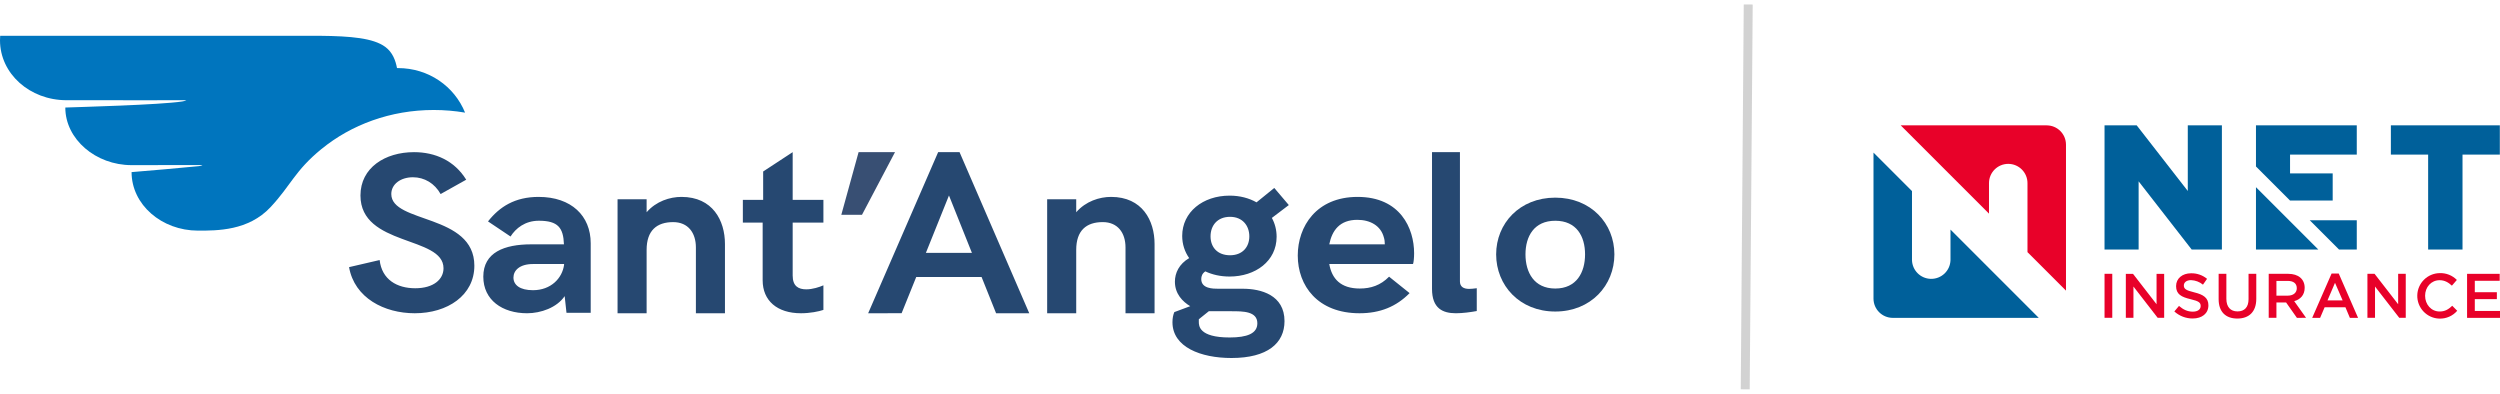 <?xml version="1.0" encoding="UTF-8"?>
<!DOCTYPE svg PUBLIC "-//W3C//DTD SVG 1.1//EN" "http://www.w3.org/Graphics/SVG/1.1/DTD/svg11.dtd">
<svg version="1.1" xmlns="http://www.w3.org/2000/svg" xmlns:xlink="http://www.w3.org/1999/xlink" x="0" y="0" width="279.327" height="43.999" viewBox="0, 0, 279.327, 43.999">
  <g id="Livello_1" transform="translate(-0, -9)">
    <g>
      <g>
        <path d="M244.443,23 L244.443,30.338 L238.731,23 L235.142,23 L235.14,36.882 L238.95,36.882 L238.95,29.261 L244.88,36.882 L248.254,36.882 L248.254,23 z M267.134,23.001 L267.134,26.273 L271.298,26.273 L271.298,36.882 L275.139,36.882 L275.139,26.273 L279.308,26.273 L279.308,23.001 z" fill="#00609A"/>
        <path d="M235.142,44.51 L236.006,44.51 L236.006,39.595 L235.142,39.595 z M240.954,39.596 L240.954,42.994 L238.322,39.596 L237.521,39.596 L237.521,44.511 L238.371,44.511 L238.371,41.015 L241.08,44.511 L241.804,44.511 L241.804,39.596 z" fill="#E80129"/>
        <g>
          <path d="M245.166,41.665 C246.205,41.916 246.746,42.29 246.746,43.111 C246.746,44.038 246.022,44.585 244.991,44.585 C244.233,44.589 243.501,44.308 242.941,43.798 L243.461,43.181 C243.93,43.588 244.401,43.821 245.011,43.821 C245.546,43.821 245.883,43.574 245.883,43.195 C245.883,42.815 245.686,42.648 244.772,42.433 C243.728,42.186 243.136,41.881 243.136,40.967 C243.136,40.11 243.836,39.534 244.812,39.534 C245.462,39.521 246.094,39.741 246.596,40.154 L246.139,40.805 C245.762,40.495 245.293,40.317 244.805,40.299 C244.299,40.299 244.003,40.56 244.003,40.889 C244,41.272 244.226,41.439 245.166,41.665 M252.096,42.387 C252.096,43.855 251.266,44.592 249.982,44.592 C248.698,44.592 247.89,43.862 247.89,42.43 L247.89,39.595 L248.754,39.595 L248.754,42.39 C248.754,43.304 249.224,43.794 249.997,43.794 C250.77,43.794 251.232,43.337 251.232,42.422 L251.232,39.595 L252.096,39.595 L252.096,42.387 z M255.605,40.386 L254.347,40.386 L254.347,42.033 L255.613,42.033 C256.23,42.033 256.623,41.71 256.623,41.204 C256.623,40.662 256.243,40.386 255.605,40.386 z M256.636,44.514 L255.429,42.796 L254.347,42.796 L254.347,44.509 L253.485,44.509 L253.485,39.595 L255.675,39.595 C256.805,39.595 257.503,40.193 257.503,41.155 C257.503,41.968 257.019,42.46 256.333,42.649 L257.658,44.51 L256.636,44.514 z M260.892,40.597 L260.052,42.563 L261.744,42.563 L260.892,40.597 z M263.469,44.515 L262.554,44.515 L262.056,43.328 L259.734,43.328 L259.228,44.515 L258.343,44.515 L260.509,39.565 L261.31,39.565 L263.469,44.515 z M267.947,39.595 L268.797,39.595 L268.797,44.51 L268.072,44.51 L265.363,41.014 L265.363,44.51 L264.514,44.51 L264.514,39.595 L265.314,39.595 L267.947,42.993 z" fill="#E80129"/>
          <path d="M272.549,44.599 C271.146,44.556 270.042,43.384 270.085,41.98 C270.125,40.624 271.227,39.539 272.584,39.516 C273.304,39.489 274.001,39.766 274.507,40.279 L273.952,40.917 C273.559,40.553 273.139,40.307 272.581,40.307 C271.641,40.307 270.959,41.077 270.959,42.047 C270.959,43.017 271.641,43.804 272.581,43.804 C273.191,43.804 273.571,43.558 273.991,43.164 L274.547,43.724 C274.046,44.303 273.313,44.623 272.549,44.599" fill="#E80129"/>
          <path d="M279.292,40.373 L276.511,40.373 L276.511,41.65 L278.976,41.65 L278.976,42.423 L276.511,42.423 L276.511,43.743 L279.327,43.743 L279.327,44.515 L275.648,44.515 L275.648,39.596 L279.292,39.596 z" fill="#E80129"/>
          <path d="M217.93,34.652 L217.93,38.063 C217.899,39.251 216.909,40.188 215.722,40.156 C214.578,40.126 213.659,39.206 213.628,38.063 L213.628,30.35 L209.327,26.049 L209.327,42.364 C209.33,43.551 210.291,44.511 211.477,44.515 L227.793,44.515 L217.93,34.652 z" fill="#00609A"/>
          <path d="M228.684,23.007 L212.369,23.007 L222.232,32.871 L222.232,29.459 C222.232,28.273 223.194,27.309 224.382,27.309 C225.57,27.309 226.532,28.273 226.532,29.459 L226.532,37.172 L230.834,41.472 L230.834,25.158 C230.83,23.972 229.871,23.011 228.684,23.008" fill="#E80129"/>
          <path d="M252.061,29.915 L252.061,36.881 L259.028,36.881 z M252.061,23.001 L252.061,27.602 L255.869,31.409 L260.633,31.409 L260.633,28.375 L255.869,28.375 L255.869,26.273 L263.324,26.273 L263.324,23.001 z M261.342,36.881 L263.324,36.881 L263.324,33.611 L258.07,33.611 z" fill="#00609A"/>
        </g>
      </g>
      <path d="M195.327,10 L195,51.999" fill-opacity="0" stroke="#909090" stroke-width="1" stroke-linecap="square" opacity="0.399"/>
      <g>
        <path d="M39,38.848 L42.418,38.054 C42.663,40.238 44.358,41.207 46.393,41.207 C48.442,41.207 49.554,40.213 49.554,38.972 C49.554,35.335 40.274,36.552 40.274,30.842 C40.274,27.738 43.029,26 46.257,26 C48.618,26 50.775,26.943 52.09,29.079 L49.23,30.68 C48.564,29.488 47.424,28.805 46.135,28.805 C44.779,28.805 43.72,29.564 43.72,30.68 C43.72,33.982 53,32.865 53,38.687 C53,42.001 50.002,44 46.339,44 C42.947,44 39.609,42.3 39,38.848 M63.023,38.6 L63.023,38.5 L59.548,38.5 C58.053,38.5 57.368,39.225 57.368,40.012 C57.368,40.837 58.08,41.424 59.548,41.424 C61.568,41.424 62.821,40.074 63.023,38.6 M66,36.175 L66,43.95 L63.294,43.95 L63.091,42.087 C62.216,43.376 60.424,44 58.89,44 C56.128,44 54,42.526 54,39.913 C54,37.2 56.344,36.3 59.36,36.3 L63.01,36.3 C62.943,34.45 62.35,33.663 60.209,33.663 C58.659,33.663 57.622,34.512 57.043,35.425 L54.526,33.738 C55.819,32.1 57.53,31 60.18,31 C63.846,31 66,33.125 66,36.175 M69,31.262 L72.247,31.262 L72.247,32.715 C73.31,31.487 74.84,31 76.143,31 C79.63,31 81,33.641 81,36.259 L81,43.999 L77.753,43.999 L77.753,36.647 C77.753,35.007 76.875,33.817 75.213,33.817 C73.39,33.817 72.247,34.743 72.247,36.923 L72.247,44 L69,44 L69,31.262 z M85.212,40.32 L85.212,33.87 L83,33.87 L83,31.335 L85.268,31.335 L85.268,28.162 L88.566,26 L88.566,31.335 L92,31.335 L92,33.869 L88.566,33.869 L88.566,39.787 C88.566,40.979 89.21,41.328 90.09,41.328 C90.79,41.328 91.546,41.08 92,40.88 L92,43.626 C91.491,43.802 90.502,44 89.499,44 C86.82,44 85.212,42.583 85.212,40.32 M108.593,37.254 L106.029,30.84 L103.45,37.254 L108.593,37.254 z M104.82,26 L107.211,26 L115,44 L111.294,44 L109.673,39.95 L102.371,39.95 L100.738,43.996 L97,44 L104.82,26 z M117,31.262 L120.247,31.262 L120.247,32.714 C121.31,31.487 122.84,31 124.143,31 C127.629,31 129,33.64 129,36.256 L129,44 L125.754,44 L125.754,36.644 C125.754,35.004 124.875,33.815 123.213,33.815 C121.39,33.815 120.247,34.741 120.247,36.919 L120.247,44 L117,44 L117,31.262 z M135.255,35.41 C135.255,36.611 136.02,37.52 137.435,37.52 C138.81,37.52 139.588,36.611 139.588,35.41 C139.588,34.194 138.81,33.226 137.435,33.226 C136.02,33.226 135.255,34.194 135.255,35.409 M140.485,45.124 C140.485,43.774 138.888,43.774 137.591,43.774 L135.061,43.774 L133.945,44.67 L133.945,44.952 C133.945,45.38 133.945,46.706 137.383,46.706 C139.342,46.706 140.484,46.266 140.484,45.124 M143.519,44.879 C143.519,47.343 141.624,49 137.591,49 C134.165,49 131,47.785 131,45.001 C131,44.548 131.078,44.18 131.207,43.872 L132.985,43.21 C132.141,42.707 131.273,41.836 131.273,40.476 C131.273,39.493 131.739,38.5 132.868,37.837 C132.375,37.139 132.088,36.292 132.088,35.36 C132.088,32.698 134.399,30.858 137.383,30.858 C138.551,30.858 139.563,31.14 140.393,31.608 L142.376,30 L144,31.912 L142.106,33.348 C142.456,33.986 142.637,34.698 142.637,35.458 C142.637,38.168 140.277,39.898 137.383,39.898 C136.371,39.898 135.45,39.69 134.672,39.321 C134.321,39.554 134.217,39.873 134.217,40.181 C134.217,41.261 135.542,41.261 136.125,41.261 L138.861,41.261 C140.885,41.261 143.519,41.959 143.519,44.879 M154.726,36.3 C154.726,36.025 154.698,35.763 154.616,35.512 C154.276,34.225 153.103,33.562 151.657,33.562 C149.693,33.562 148.834,34.738 148.52,36.3 L154.726,36.3 z M145,37.55 C145,34.3 147.074,31 151.685,31 C156.459,31 158,34.513 158,37.3 C158,37.813 157.946,38.324 157.877,38.5 L148.52,38.5 C148.806,40.137 149.788,41.237 151.93,41.237 C153.157,41.237 154.25,40.887 155.203,39.913 L157.495,41.75 C156.008,43.261 154.195,44 151.903,44 C147.21,44 145,40.913 145,37.55 z M160,41.278 L160,26 L163.12,26 L163.12,40.444 C163.12,41.029 163.517,41.278 164.144,41.278 C164.322,41.278 164.668,41.253 165,41.203 L165,43.752 C164.348,43.875 163.414,44 162.673,44 C161.202,44 160,43.465 160,41.278" fill="#264871"/>
        <path d="M177.1,37.421 C177.1,35.415 176.159,33.665 173.771,33.665 C171.397,33.665 170.443,35.415 170.443,37.421 C170.443,39.427 171.397,41.238 173.771,41.238 C176.159,41.238 177.1,39.427 177.1,37.421 M167.166,37.421 C167.166,33.971 169.785,31.083 173.771,31.083 C177.757,31.083 180.377,33.971 180.377,37.421 C180.377,40.883 177.757,43.807 173.771,43.807 C169.785,43.807 167.166,40.883 167.166,37.421" fill="#264871"/>
        <path d="M95.931,26 L100,26 L96.311,33 L94,33 z" fill="#384F73"/>
        <path d="M35.924,25.643 C32.928,28.092 32.519,29.695 30.224,32.149 C27.752,34.791 24.262,34.772 22.107,34.768 C18.067,34.759 14.701,31.875 14.701,28.23 C15.543,28.173 21.381,27.658 22.213,27.563 C22.541,27.526 22.621,27.443 22.621,27.443 L22.349,27.443 C21.793,27.44 16.573,27.446 14.699,27.449 L14.699,27.451 C10.696,27.451 7.297,24.553 7.297,21.014 L7.307,21.014 C8.751,20.962 17.873,20.72 20.349,20.338 C20.659,20.291 20.826,20.195 20.826,20.195 C20.826,20.195 14.552,20.209 7.43,20.197 C3.327,20.196 0,17.232 0,13.501 C0,13.333 0.006,13.166 0.02,13 L35.762,13 C39.211,13.034 41.713,13.258 43.038,14.234 C43.881,14.846 44.204,15.793 44.358,16.607 L44.461,16.607 C47.894,16.607 50.77,18.647 51.963,21.584 C50.828,21.39 49.657,21.289 48.458,21.289 C43.634,21.289 39.238,22.939 35.926,25.646 L35.923,25.643 z" fill="#0075BE"/>
      </g>
    </g>
  </g>
</svg>
